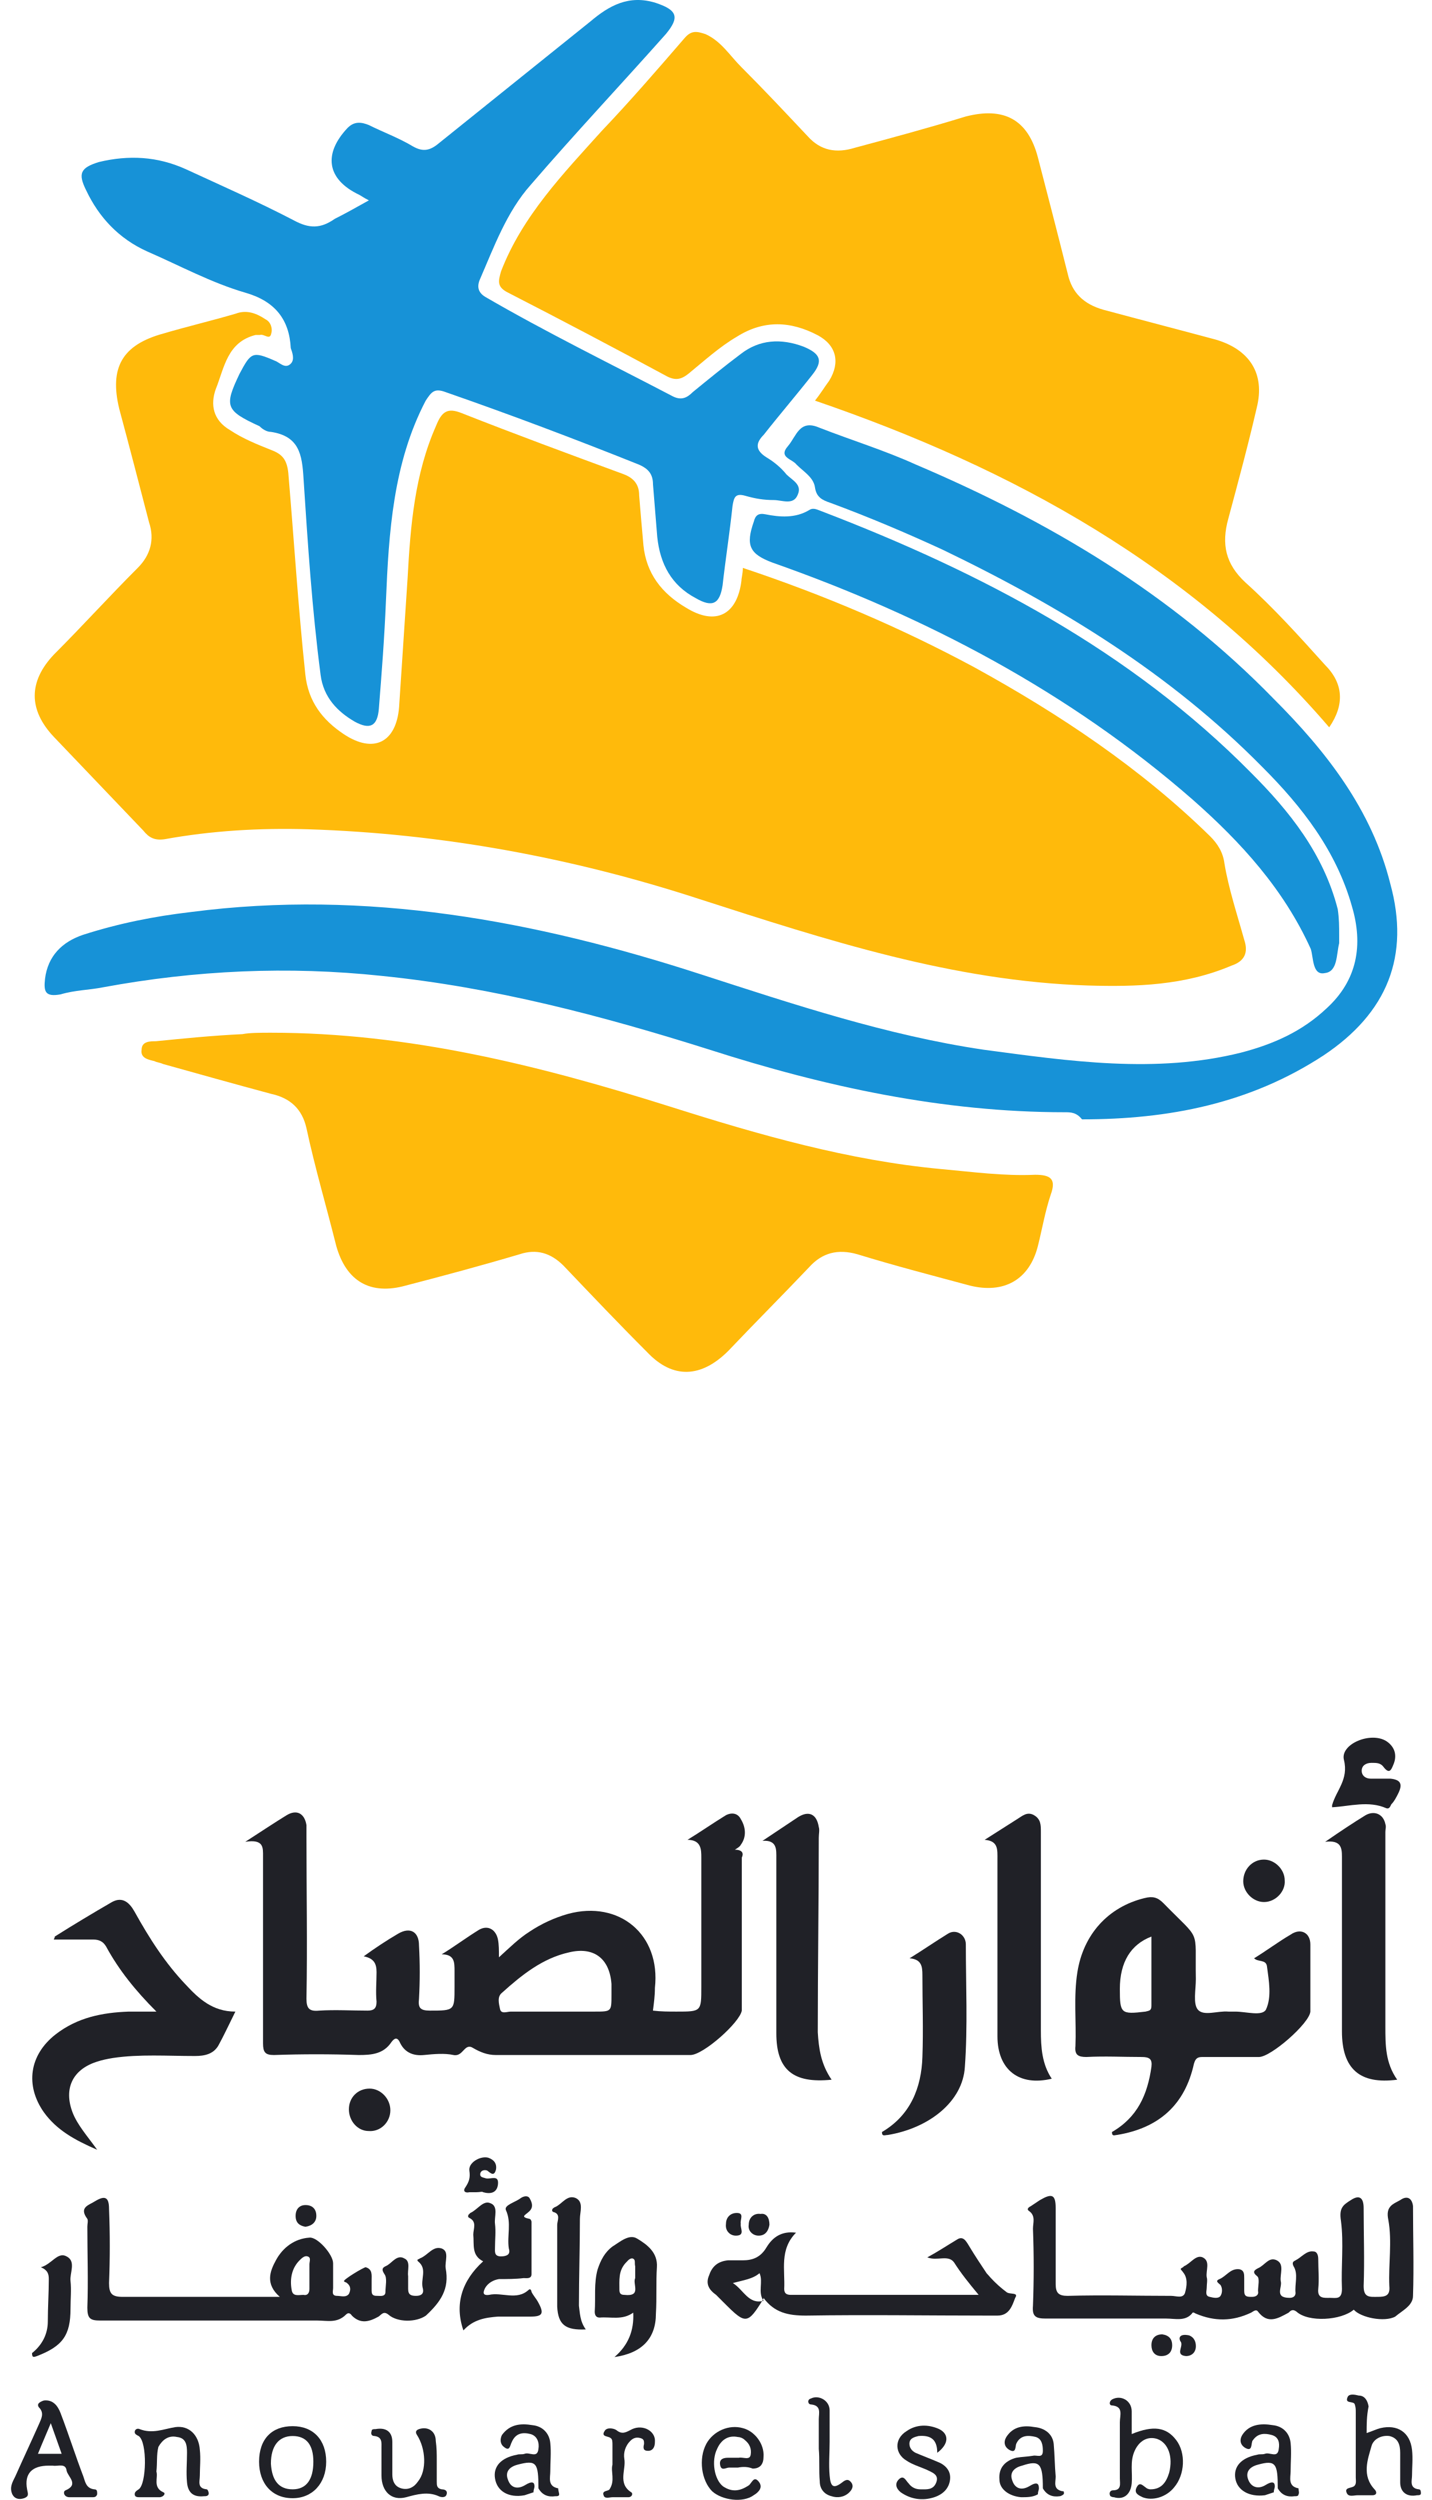 <svg width="94" height="164" viewBox="0 0 94 164" fill="none" xmlns="http://www.w3.org/2000/svg">
<path d="M48.763 37.257C54.078 39.028 59.113 41.171 63.962 43.78C69.557 46.855 74.872 50.397 79.441 54.869C79.907 55.335 80.28 55.894 80.374 56.64C80.653 58.317 81.213 59.995 81.679 61.672C81.959 62.511 81.679 63.07 80.84 63.349C77.763 64.654 74.592 64.747 71.422 64.654C62.563 64.374 54.264 61.672 45.872 58.97C37.573 56.267 28.994 54.683 20.229 54.404C17.059 54.31 13.889 54.497 10.811 55.056C10.159 55.149 9.786 54.963 9.413 54.497C7.454 52.447 5.496 50.397 3.538 48.346C1.86 46.576 1.86 44.712 3.538 42.942C5.403 41.078 7.175 39.121 9.04 37.257C9.879 36.419 10.159 35.394 9.786 34.275C9.133 31.759 8.48 29.243 7.827 26.82C7.175 24.118 8.014 22.627 10.718 21.882C12.303 21.416 13.889 21.043 15.474 20.577C16.22 20.297 16.872 20.577 17.432 20.95C17.805 21.136 17.898 21.602 17.805 21.882C17.712 22.348 17.339 21.882 17.059 21.975C16.966 21.975 16.872 21.975 16.779 21.975C14.914 22.441 14.728 24.118 14.168 25.516C13.795 26.541 13.982 27.566 15.101 28.218C15.94 28.777 16.872 29.15 17.805 29.523C18.551 29.802 18.831 30.175 18.924 31.014C19.297 35.394 19.577 39.867 20.043 44.246C20.229 46.017 21.162 47.228 22.561 48.16C24.519 49.465 26.011 48.719 26.197 46.389C26.384 43.594 26.57 40.705 26.757 37.91C26.943 34.462 27.223 31.107 28.622 27.939C28.994 27.007 29.367 26.727 30.3 27.1C33.843 28.498 37.387 29.802 40.93 31.107C41.676 31.387 41.956 31.852 41.956 32.505C42.049 33.623 42.142 34.741 42.236 35.766C42.422 37.63 43.448 38.935 45.033 39.867C46.991 41.078 48.39 40.332 48.67 38.096C48.67 37.91 48.763 37.63 48.763 37.257Z" fill="#FFBA0B"/>
<path d="M87.252 47.716C78.207 37.186 66.551 30.756 53.497 26.283C53.87 25.817 54.15 25.352 54.429 24.979C55.175 23.767 54.895 22.649 53.683 21.997C51.911 21.065 50.14 20.972 48.368 22.09C47.249 22.742 46.224 23.674 45.198 24.513C44.731 24.886 44.359 24.979 43.799 24.699C40.349 22.835 36.806 20.972 33.355 19.201C32.609 18.828 32.703 18.456 32.889 17.803C34.288 14.169 36.992 11.374 39.51 8.578C41.375 6.621 43.146 4.571 44.918 2.521C45.384 1.962 45.757 2.055 46.317 2.241C47.343 2.707 47.902 3.639 48.648 4.385C50.14 5.876 51.539 7.367 53.031 8.951C53.87 9.883 54.895 10.069 56.108 9.696C58.532 9.044 60.956 8.392 63.381 7.646C65.899 6.994 67.484 7.833 68.136 10.349C68.789 12.865 69.442 15.381 70.095 17.99C70.374 19.201 71.12 19.947 72.426 20.32C74.85 20.972 77.368 21.624 79.792 22.276C82.03 22.929 83.056 24.513 82.496 26.749C81.937 29.172 81.284 31.595 80.632 34.018C80.165 35.695 80.445 37 81.751 38.211C83.615 39.889 85.294 41.752 86.972 43.616C88.184 44.827 88.278 46.225 87.252 47.716Z" fill="#FFBA0B"/>
<path d="M24.215 13.144C23.842 12.958 23.749 12.865 23.562 12.771C21.417 11.746 21.231 10.069 22.816 8.392C23.282 7.926 23.749 8.019 24.215 8.205C25.147 8.671 26.173 9.044 27.105 9.603C27.758 9.976 28.224 9.883 28.784 9.417C32.141 6.714 35.404 4.105 38.761 1.403C39.974 0.378 41.279 -0.368 43.051 0.191C44.449 0.657 44.636 1.123 43.703 2.241C40.719 5.596 37.736 8.764 34.845 12.119C33.26 13.89 32.421 16.219 31.488 18.363C31.302 18.828 31.395 19.201 31.861 19.481C35.871 21.81 40.067 23.86 44.17 26.004C44.729 26.283 45.102 26.097 45.475 25.724C46.501 24.886 47.526 24.047 48.645 23.208C49.858 22.276 51.256 22.183 52.748 22.742C53.867 23.208 54.054 23.674 53.308 24.606C52.282 25.911 51.163 27.215 50.137 28.52C49.578 29.079 49.578 29.545 50.324 30.011C50.79 30.29 51.256 30.663 51.629 31.129C52.002 31.502 52.655 31.781 52.375 32.434C52.096 33.179 51.35 32.806 50.79 32.806C50.137 32.806 49.578 32.713 48.925 32.527C48.273 32.34 48.179 32.62 48.086 33.179C47.9 34.95 47.62 36.72 47.433 38.398C47.247 39.609 46.781 39.889 45.662 39.236C44.076 38.398 43.33 37 43.144 35.229C43.051 34.111 42.957 32.9 42.864 31.781C42.864 31.129 42.584 30.756 41.932 30.477C37.736 28.799 33.539 27.215 29.25 25.724C28.504 25.445 28.318 25.724 27.945 26.283C25.8 30.384 25.52 34.95 25.334 39.422C25.241 41.752 25.054 44.175 24.868 46.505C24.774 47.623 24.308 47.902 23.282 47.343C22.163 46.691 21.231 45.759 21.044 44.268C20.485 39.982 20.205 35.695 19.925 31.409C19.832 29.824 19.646 28.613 17.781 28.333C17.501 28.333 17.221 28.147 17.035 27.961C14.797 26.936 14.704 26.656 15.729 24.513C16.475 23.115 16.569 23.022 18.061 23.674C18.34 23.767 18.713 24.233 19.086 23.86C19.366 23.581 19.18 23.115 19.086 22.835C18.993 20.972 18.061 19.76 16.102 19.201C13.864 18.549 11.813 17.431 9.668 16.499C7.803 15.66 6.498 14.262 5.659 12.492C5.099 11.374 5.286 11.001 6.498 10.628C8.456 10.162 10.321 10.255 12.186 11.094C14.61 12.212 16.942 13.237 19.273 14.449C20.299 15.008 21.044 15.008 21.977 14.356C22.723 13.983 23.376 13.61 24.215 13.144Z" fill="#1792D7"/>
<path d="M17.781 67.751C26.826 67.751 35.405 69.894 43.983 72.597C49.858 74.46 55.732 76.138 61.793 76.697C63.845 76.883 65.896 77.163 67.948 77.07C68.973 77.07 69.346 77.349 68.973 78.374C68.6 79.492 68.414 80.611 68.134 81.729C67.575 83.965 65.896 84.897 63.658 84.338C61.234 83.686 58.716 83.033 56.292 82.288C54.986 81.915 53.961 82.195 53.121 83.127C51.35 84.99 49.578 86.761 47.806 88.625C46.035 90.395 44.17 90.488 42.491 88.718C40.626 86.854 38.855 84.99 36.99 83.033C36.151 82.195 35.218 81.915 34.099 82.288C31.581 83.033 29.157 83.686 26.639 84.338C24.308 84.99 22.723 84.058 22.07 81.729C21.418 79.12 20.672 76.604 20.112 73.994C19.832 72.783 19.086 72.037 17.781 71.758C15.357 71.106 13.025 70.453 10.694 69.801C10.508 69.708 10.321 69.708 10.135 69.615C9.762 69.522 9.202 69.428 9.295 68.869C9.295 68.31 9.855 68.31 10.228 68.31C12.093 68.124 13.958 67.937 15.916 67.844C16.382 67.751 17.128 67.751 17.781 67.751Z" fill="#FFBA0B"/>
<path d="M69.907 72.969C61.888 72.969 54.148 71.292 46.595 68.869C39.508 66.633 32.422 64.769 25.055 64.023C18.901 63.371 12.84 63.651 6.779 64.769C5.846 64.955 4.914 64.955 3.981 65.235C2.956 65.421 2.862 65.049 2.956 64.21C3.142 62.719 4.075 61.787 5.473 61.321C7.804 60.576 10.136 60.11 12.56 59.83C24.029 58.339 35.126 60.389 46.036 63.93C52.097 65.887 58.251 67.937 64.592 68.869C70.187 69.615 75.875 70.453 81.469 69.056C83.614 68.496 85.479 67.658 87.064 66.167C89.116 64.303 89.489 61.973 88.743 59.457C87.717 55.823 85.479 52.934 82.868 50.325C76.807 44.175 69.627 39.795 61.888 36.068C59.463 34.95 57.039 33.925 54.521 32.993C53.962 32.806 53.589 32.62 53.495 31.968C53.402 31.315 52.749 30.943 52.283 30.477C52.003 30.104 51.071 30.011 51.724 29.265C52.283 28.613 52.47 27.495 53.775 28.054C55.92 28.892 58.065 29.545 60.116 30.477C68.881 34.204 76.9 38.957 83.614 45.852C87.064 49.3 90.048 53.121 91.26 57.967C92.566 62.719 91.074 66.446 86.878 69.242C82.029 72.41 76.714 73.435 71.026 73.435C70.653 72.969 70.28 72.969 69.907 72.969Z" fill="#1792D7"/>
<path d="M87.906 61.414C87.906 61.508 87.906 61.694 87.906 61.88C87.719 62.626 87.812 63.744 86.973 63.837C86.134 64.024 86.227 62.812 86.041 62.253C84.269 58.339 81.472 55.264 78.301 52.469C70.189 45.386 60.771 40.448 50.7 36.907C49.208 36.347 48.928 35.788 49.488 34.204C49.581 33.831 49.768 33.645 50.234 33.738C51.166 33.925 52.192 34.018 53.125 33.459C53.404 33.272 53.684 33.459 53.964 33.552C64.407 37.559 74.198 42.684 82.124 50.698C84.642 53.214 86.88 56.01 87.812 59.644C87.906 60.296 87.906 60.762 87.906 61.414Z" fill="#1792D7"/>
<path d="M48.239 121.35C48.434 121.22 48.563 121.156 48.628 121.026C49.017 120.508 48.952 119.86 48.628 119.342C48.434 118.954 48.045 118.889 47.656 119.083C46.813 119.601 45.971 120.184 45.129 120.702C46.036 120.702 46.036 121.35 46.036 121.868V130.351C46.036 131.97 46.036 131.97 44.416 131.97C43.898 131.97 43.379 131.97 42.861 131.905C42.926 131.387 42.99 130.934 42.99 130.416C43.379 126.919 40.658 124.652 37.288 125.559C36.381 125.818 35.539 126.206 34.761 126.725C34.048 127.178 33.465 127.761 32.752 128.408C32.752 127.955 32.752 127.566 32.688 127.243C32.558 126.595 32.04 126.271 31.457 126.595C30.614 127.113 29.837 127.696 28.994 128.214C29.837 128.214 29.837 128.732 29.837 129.315C29.837 129.638 29.837 130.027 29.837 130.351C29.837 131.905 29.837 131.905 28.217 131.905C27.569 131.905 27.439 131.711 27.504 131.128C27.569 129.962 27.569 128.797 27.504 127.631C27.504 126.725 26.921 126.401 26.143 126.854C25.366 127.307 24.588 127.825 23.875 128.343C24.523 128.473 24.718 128.797 24.718 129.379C24.718 130.027 24.653 130.675 24.718 131.322C24.718 131.775 24.523 131.905 24.134 131.905C23.098 131.905 21.996 131.84 20.959 131.905C20.311 131.97 20.117 131.775 20.117 131.128C20.182 127.566 20.117 124.07 20.117 120.508C20.117 120.249 20.117 119.99 20.117 119.731C19.987 118.954 19.469 118.695 18.821 119.083C17.979 119.601 17.201 120.12 16.1 120.832C17.331 120.638 17.266 121.22 17.266 121.803C17.266 125.883 17.266 129.962 17.266 134.042C17.266 134.625 17.396 134.819 17.979 134.819C19.858 134.754 21.672 134.754 23.551 134.819C24.394 134.819 25.171 134.754 25.69 133.977C25.884 133.718 26.078 133.589 26.273 134.042C26.597 134.689 27.18 134.884 27.828 134.819C28.476 134.754 29.189 134.689 29.772 134.819C30.42 134.948 30.485 133.977 31.068 134.366C31.521 134.625 31.975 134.819 32.558 134.819C36.835 134.819 41.047 134.819 45.323 134.819C46.166 134.819 48.563 132.682 48.693 131.905C48.693 131.84 48.693 131.711 48.693 131.646C48.693 128.408 48.693 125.17 48.693 121.868C48.822 121.609 48.758 121.35 48.239 121.35ZM39.038 131.97H36.381C35.409 131.97 34.502 131.97 33.53 131.97C33.271 131.97 32.882 132.164 32.817 131.775C32.752 131.452 32.623 130.998 32.947 130.739C34.243 129.574 35.604 128.473 37.353 128.084C38.973 127.696 40.01 128.473 40.139 130.157C40.139 130.416 40.139 130.61 40.139 130.869C40.139 131.97 40.139 131.97 39.038 131.97Z" fill="#202127"/>
<path d="M86.016 127.566C86.016 126.789 85.368 126.465 84.72 126.919C83.942 127.372 83.165 127.955 82.322 128.473C82.581 128.732 83.1 128.538 83.165 128.991C83.294 129.962 83.489 130.998 83.1 131.84C82.841 132.293 81.804 131.97 81.091 131.97C80.961 131.97 80.832 131.97 80.637 131.97C79.925 131.905 79.017 132.293 78.629 131.84C78.305 131.452 78.499 130.545 78.499 129.833C78.434 126.401 78.888 127.437 76.361 124.847C75.972 124.458 75.648 124.393 75.13 124.523C72.732 125.106 71.112 126.919 70.723 129.379C70.464 130.998 70.659 132.617 70.594 134.236C70.529 134.819 70.788 134.948 71.307 134.948C72.538 134.884 73.704 134.948 74.935 134.948C75.454 134.948 75.648 135.078 75.583 135.596C75.324 137.409 74.676 138.898 72.991 139.87C72.991 140.193 73.186 140.064 73.315 140.064C76.102 139.611 77.786 138.057 78.37 135.402C78.499 134.948 78.694 134.948 79.017 134.948C80.184 134.948 81.415 134.948 82.646 134.948C83.424 134.948 85.951 132.747 86.016 131.97C86.016 130.48 86.016 128.991 86.016 127.566ZM75.194 131.97C73.575 132.164 73.51 132.099 73.51 130.48C73.51 128.732 74.222 127.566 75.583 127.048C75.583 128.538 75.583 130.092 75.583 131.581C75.583 131.905 75.454 131.905 75.194 131.97Z" fill="#202127"/>
<path d="M88.865 151.526C88.023 152.238 85.885 152.367 85.107 151.655C84.848 151.461 84.718 151.59 84.589 151.72C83.876 152.108 83.228 152.497 82.58 151.655C82.451 151.461 82.256 151.655 82.126 151.72C80.895 152.303 79.729 152.303 78.498 151.785C78.368 151.72 78.303 151.655 78.239 151.785C77.785 152.303 77.137 152.108 76.554 152.108C73.897 152.108 71.305 152.108 68.649 152.108C68.001 152.108 67.742 151.979 67.806 151.267C67.871 149.583 67.871 147.899 67.806 146.216C67.806 145.827 68.001 145.374 67.547 145.05C67.353 144.921 67.547 144.791 67.677 144.726C67.871 144.597 68.066 144.467 68.26 144.338C69.037 143.885 69.297 143.949 69.297 144.856C69.297 146.539 69.297 148.158 69.297 149.842C69.297 150.425 69.491 150.619 70.074 150.619C72.342 150.554 74.61 150.619 76.878 150.619C77.202 150.619 77.656 150.813 77.785 150.425C77.915 149.971 77.98 149.453 77.656 149.065C77.526 148.871 77.396 148.871 77.656 148.741L77.72 148.676C78.174 148.482 78.498 147.899 78.951 148.094C79.47 148.353 79.146 148.935 79.211 149.389C79.275 149.583 79.211 149.842 79.211 150.101C79.211 150.295 79.081 150.619 79.405 150.684C79.664 150.749 79.988 150.813 80.118 150.619C80.247 150.425 80.247 150.101 80.118 149.907C79.988 149.777 79.729 149.648 80.053 149.518C80.507 149.324 80.766 148.806 81.349 148.871C81.673 148.935 81.673 149.194 81.673 149.453C81.673 149.712 81.673 150.036 81.673 150.295C81.673 150.684 81.867 150.684 82.191 150.684C82.451 150.684 82.645 150.554 82.58 150.295C82.58 149.972 82.71 149.453 82.515 149.324C82.191 149.065 82.321 148.935 82.58 148.806C83.034 148.612 83.293 148.029 83.811 148.288C84.33 148.547 84.006 149.194 84.07 149.648C84.2 150.036 83.617 150.749 84.654 150.749C84.913 150.749 85.042 150.619 85.042 150.425C84.978 149.842 85.237 149.194 84.913 148.676C84.783 148.417 84.913 148.353 85.042 148.288C85.431 148.094 85.755 147.64 86.209 147.705C86.468 147.705 86.533 147.964 86.533 148.223C86.533 148.871 86.597 149.518 86.533 150.166C86.468 150.813 86.921 150.749 87.31 150.749C87.699 150.749 88.088 150.878 88.088 150.166C88.023 148.676 88.217 147.187 88.023 145.698C87.893 144.856 88.153 144.662 88.671 144.338C89.254 143.949 89.513 144.208 89.513 144.856C89.513 146.539 89.578 148.288 89.513 149.972C89.513 150.749 89.902 150.684 90.421 150.684C90.939 150.684 91.263 150.619 91.198 149.972C91.133 148.547 91.392 147.058 91.133 145.633C90.939 144.726 91.457 144.597 91.911 144.338C92.365 144.014 92.689 144.208 92.753 144.726C92.753 146.669 92.818 148.676 92.753 150.619C92.753 151.267 92.04 151.59 91.587 151.979C90.874 152.367 89.319 152.044 88.865 151.526Z" fill="#202127"/>
<path d="M3.593 127.048C4.824 126.271 6.12 125.494 7.351 124.782C8.064 124.393 8.517 124.847 8.841 125.429C9.813 127.178 10.85 128.797 12.211 130.221C13.053 131.128 13.96 131.97 15.451 131.97C15.062 132.747 14.738 133.459 14.349 134.171C14.025 134.754 13.442 134.884 12.794 134.884C10.98 134.884 9.165 134.754 7.416 135.013C7.027 135.078 6.703 135.143 6.314 135.272C4.759 135.79 4.176 137.02 4.759 138.575C5.083 139.416 5.731 140.129 6.379 141.035C4.889 140.388 3.722 139.74 2.88 138.575C1.649 136.826 1.908 134.819 3.658 133.459C5.083 132.358 6.703 132.034 8.453 131.97C9.036 131.97 9.554 131.97 10.267 131.97C8.906 130.61 7.805 129.25 6.962 127.696C6.768 127.372 6.509 127.243 6.12 127.243C5.277 127.243 4.435 127.243 3.528 127.243C3.593 127.113 3.593 127.113 3.593 127.048Z" fill="#202127"/>
<path d="M29.254 148.806C29.189 148.353 29.513 147.705 28.995 147.511C28.412 147.317 28.088 147.964 27.569 148.158C27.505 148.223 27.31 148.223 27.44 148.353C28.088 148.871 27.569 149.518 27.764 150.166C27.828 150.49 27.634 150.619 27.31 150.619C26.986 150.619 26.792 150.554 26.792 150.166C26.792 149.907 26.792 149.583 26.792 149.324C26.727 148.935 26.986 148.353 26.532 148.158C26.079 147.899 25.755 148.417 25.431 148.612C25.172 148.741 24.977 148.806 25.236 149.194C25.431 149.453 25.301 149.971 25.301 150.36C25.301 150.684 24.977 150.619 24.783 150.619C24.589 150.619 24.394 150.619 24.394 150.295C24.394 150.036 24.394 149.842 24.394 149.583C24.394 149.259 24.459 148.871 24.005 148.741C23.876 148.741 22.58 149.518 22.58 149.648C22.58 149.712 22.709 149.712 22.774 149.777C23.033 149.971 23.033 150.23 22.904 150.49C22.709 150.749 22.386 150.619 22.126 150.619C21.738 150.619 21.867 150.295 21.867 150.101C21.867 149.583 21.867 149 21.867 148.482C21.867 147.899 20.83 146.734 20.312 146.798C19.34 146.863 18.562 147.446 18.109 148.288C17.72 149 17.396 149.842 18.368 150.684C14.804 150.684 11.435 150.684 8.065 150.684C7.352 150.684 7.158 150.49 7.158 149.777C7.223 148.158 7.223 146.539 7.158 144.921C7.158 144.144 6.899 144.014 6.251 144.403C5.862 144.662 5.149 144.791 5.733 145.568C5.797 145.698 5.733 145.892 5.733 146.086C5.733 147.835 5.797 149.648 5.733 151.396C5.733 152.108 5.927 152.238 6.575 152.238C11.305 152.238 16.1 152.238 20.83 152.238C21.478 152.238 22.126 152.432 22.709 151.849C22.839 151.72 22.969 151.72 23.098 151.914C23.681 152.497 24.265 152.303 24.848 151.979C25.042 151.849 25.172 151.59 25.496 151.849C26.079 152.367 27.31 152.367 27.958 151.914C28.93 151.008 29.513 150.166 29.254 148.806ZM20.312 149.324C20.312 149.583 20.312 149.907 20.312 150.166C20.312 150.425 20.182 150.619 19.923 150.554C19.599 150.554 19.21 150.684 19.146 150.23C19.016 149.518 19.146 148.806 19.664 148.288C19.794 148.158 19.988 147.964 20.182 148.029C20.442 148.094 20.312 148.353 20.312 148.547C20.312 148.806 20.312 149.065 20.312 149.324Z" fill="#202127"/>
<path d="M91.716 136.438C89.254 136.761 88.088 135.725 88.088 133.265C88.088 129.444 88.088 125.624 88.088 121.803C88.088 121.22 88.023 120.702 86.986 120.832C88.023 120.119 88.801 119.601 89.643 119.083C90.226 118.76 90.809 119.019 90.939 119.666C91.004 119.86 90.939 119.99 90.939 120.184C90.939 124.458 90.939 128.667 90.939 132.941C90.939 134.171 90.939 135.337 91.716 136.438Z" fill="#202127"/>
<path d="M64.633 120.702C65.346 120.249 66.058 119.796 66.771 119.342C67.095 119.148 67.419 118.824 67.873 119.083C68.326 119.342 68.326 119.731 68.326 120.184C68.326 124.523 68.326 128.861 68.326 133.2C68.326 134.301 68.391 135.402 69.039 136.373C66.901 136.891 65.475 135.79 65.475 133.588C65.475 129.703 65.475 125.818 65.475 121.997C65.475 121.35 65.54 120.767 64.633 120.702Z" fill="#202127"/>
<path d="M54.589 136.438C52.061 136.697 50.96 135.79 50.96 133.394C50.96 129.574 50.96 125.753 50.96 121.933C50.96 121.35 51.025 120.702 50.053 120.767C50.83 120.249 51.608 119.731 52.385 119.213C53.098 118.76 53.617 119.019 53.746 119.86C53.811 120.055 53.746 120.314 53.746 120.573C53.746 124.847 53.681 129.056 53.681 133.329C53.746 134.366 53.876 135.402 54.589 136.438Z" fill="#202127"/>
<path d="M66.056 150.36C65.538 149.971 65.149 149.583 64.76 149.13C64.371 148.547 63.983 147.964 63.594 147.317C63.4 146.993 63.205 146.669 62.816 146.928C62.168 147.317 61.585 147.705 60.872 148.094C61.52 148.353 62.233 147.899 62.622 148.417C63.075 149.13 63.594 149.777 64.242 150.554H51.93C51.671 150.554 51.477 150.49 51.477 150.166C51.542 148.935 51.153 147.576 52.254 146.475C51.282 146.345 50.699 146.798 50.31 147.446C49.922 148.094 49.403 148.288 48.755 148.288C48.431 148.288 48.107 148.288 47.783 148.288C47.135 148.353 46.747 148.676 46.552 149.259C46.293 149.842 46.552 150.231 47.006 150.554C47.2 150.749 47.395 150.943 47.589 151.137C48.95 152.497 49.079 152.497 50.116 150.813V150.749C50.829 151.72 51.736 151.914 52.902 151.914C56.92 151.849 60.872 151.914 64.89 151.914H65.473C66.251 151.914 66.445 151.267 66.639 150.749C66.898 150.36 66.251 150.554 66.056 150.36ZM50.116 150.943C49.144 151.202 48.82 150.231 48.107 149.777C48.82 149.583 49.403 149.518 49.857 149.13C50.116 149.712 49.727 150.36 50.116 150.943C50.116 150.878 50.181 150.878 50.116 150.943Z" fill="#202127"/>
<path d="M57.893 139.87C59.772 138.769 60.484 136.956 60.549 134.948C60.614 133.135 60.549 131.387 60.549 129.574C60.549 128.991 60.484 128.538 59.707 128.473C60.549 127.955 61.392 127.372 62.234 126.854C62.752 126.53 63.4 126.919 63.4 127.566C63.4 130.221 63.53 132.941 63.336 135.596C63.206 137.862 61.003 139.611 58.281 140.064C58.087 140.064 57.893 140.193 57.893 139.87Z" fill="#202127"/>
<path d="M30.419 152.885C29.836 151.202 30.29 149.648 31.715 148.353C30.938 147.964 31.132 147.252 31.067 146.604C31.067 146.216 31.326 145.762 30.808 145.503C30.679 145.439 30.743 145.374 30.743 145.309C30.808 145.244 30.808 145.244 30.873 145.18C31.326 144.985 31.715 144.338 32.169 144.532C32.752 144.726 32.428 145.439 32.493 145.892C32.558 146.41 32.493 146.928 32.493 147.446C32.493 147.705 32.428 148.029 32.882 148.029C33.27 148.029 33.53 147.899 33.4 147.511C33.27 146.669 33.594 145.827 33.206 144.985C33.076 144.662 33.854 144.467 34.178 144.208C34.372 144.079 34.631 144.014 34.761 144.208C34.955 144.532 35.02 144.856 34.696 145.115C34.502 145.309 34.113 145.439 34.761 145.568C34.826 145.568 34.89 145.698 34.89 145.762C34.89 146.928 34.89 148.029 34.89 149.194C34.89 149.518 34.566 149.453 34.372 149.453C33.854 149.518 33.27 149.518 32.752 149.518C32.363 149.583 32.039 149.777 31.845 150.101C31.715 150.36 31.651 150.619 32.104 150.554C32.947 150.36 33.918 150.943 34.696 150.23C34.826 150.101 34.89 150.295 34.89 150.36C35.02 150.619 35.214 150.813 35.344 151.072C35.733 151.785 35.603 151.979 34.826 151.979C34.113 151.979 33.4 151.979 32.687 151.979C31.845 152.044 31.067 152.173 30.419 152.885Z" fill="#202127"/>
<path d="M43.121 148.741C43.186 147.77 42.473 147.252 41.825 146.863C41.307 146.539 40.724 147.058 40.205 147.381C39.687 147.77 39.428 148.288 39.233 148.871C38.974 149.777 39.104 150.749 39.039 151.655C39.039 151.849 39.104 152.044 39.363 152.044C40.076 151.979 40.853 152.238 41.566 151.72C41.631 152.885 41.242 153.857 40.335 154.634C42.149 154.375 43.056 153.404 43.056 151.785C43.121 150.749 43.056 149.712 43.121 148.741ZM41.696 149.453C41.501 149.842 42.149 150.684 40.983 150.554C40.789 150.554 40.659 150.49 40.659 150.231C40.659 149.583 40.594 149 41.048 148.482C41.177 148.353 41.307 148.158 41.501 148.158C41.761 148.223 41.631 148.482 41.696 148.676C41.696 148.935 41.696 149.194 41.696 149.453Z" fill="#202127"/>
<path d="M38.455 152.821C37.095 152.885 36.641 152.497 36.576 151.331C36.576 149.518 36.576 147.77 36.576 145.957C36.576 145.698 36.835 145.244 36.317 145.115C36.187 145.05 36.252 144.921 36.317 144.856C36.382 144.856 36.382 144.791 36.447 144.791C36.9 144.597 37.224 143.949 37.807 144.208C38.326 144.467 38.066 145.115 38.066 145.568C38.066 147.446 38.002 149.389 38.002 151.267C38.066 151.72 38.066 152.303 38.455 152.821Z" fill="#202127"/>
<path d="M87.441 118.565C87.441 118.501 87.441 118.436 87.441 118.436C87.701 117.465 88.543 116.752 88.219 115.457C87.96 114.421 89.969 113.579 91.005 114.227C91.588 114.615 91.718 115.198 91.459 115.781C91.329 116.105 91.2 116.428 90.811 115.91C90.617 115.651 90.357 115.651 90.033 115.651C89.644 115.651 89.385 115.846 89.385 116.169C89.385 116.493 89.644 116.687 89.969 116.687C90.422 116.687 90.811 116.687 91.264 116.687C91.912 116.752 92.107 117.011 91.783 117.659C91.653 117.918 91.524 118.177 91.329 118.371C91.264 118.501 91.2 118.695 91.005 118.63C89.839 118.112 88.608 118.501 87.441 118.565Z" fill="#202127"/>
<path d="M6.185 163.311C5.667 163.246 5.602 162.858 5.472 162.469C4.954 161.109 4.501 159.685 3.982 158.325C3.788 157.807 3.464 157.418 2.881 157.483C2.686 157.548 2.362 157.677 2.557 157.936C2.945 158.325 2.686 158.713 2.557 159.037C2.038 160.203 1.52 161.304 1.001 162.469C0.807 162.858 0.613 163.181 0.807 163.635C0.937 163.894 1.196 164.023 1.585 163.894C1.909 163.764 1.844 163.635 1.779 163.311C1.585 162.275 2.103 161.757 3.205 161.757C3.269 161.757 3.399 161.757 3.464 161.757C3.788 161.822 4.306 161.563 4.371 162.081C4.436 162.469 5.213 162.987 4.306 163.376C4.112 163.44 4.177 163.829 4.565 163.829C5.084 163.829 5.537 163.829 6.056 163.829C6.185 163.829 6.315 163.829 6.38 163.635C6.38 163.44 6.38 163.311 6.185 163.311ZM2.492 160.98C2.751 160.332 3.01 159.749 3.334 158.972C3.593 159.685 3.788 160.268 4.047 160.98H2.492Z" fill="#202127"/>
<path d="M74.288 159.685C75.713 159.102 76.556 159.231 77.204 160.073C77.852 160.915 77.787 162.34 77.074 163.181C76.556 163.829 75.648 164.088 75.001 163.829C74.741 163.7 74.417 163.57 74.612 163.181C74.806 162.793 75.001 163.052 75.195 163.181C75.26 163.246 75.389 163.311 75.519 163.311C76.232 163.311 76.556 162.858 76.75 162.21C77.009 161.174 76.685 160.268 75.972 160.009C75.389 159.814 74.806 160.073 74.482 160.786C74.158 161.498 74.353 162.21 74.288 162.922C74.223 163.635 73.769 164.023 73.121 163.829C72.992 163.829 72.862 163.764 72.862 163.7C72.797 163.57 72.862 163.376 73.057 163.376C73.64 163.376 73.51 162.922 73.51 162.599C73.51 161.368 73.51 160.138 73.51 158.908C73.51 158.454 73.769 157.872 72.992 157.807C72.797 157.807 72.797 157.548 72.992 157.418C73.575 157.095 74.288 157.483 74.288 158.195C74.288 158.454 74.288 158.713 74.288 158.972C74.288 159.167 74.288 159.426 74.288 159.685Z" fill="#202127"/>
<path d="M89.709 159.62C90.097 159.49 90.357 159.361 90.616 159.296C91.717 159.037 92.56 159.555 92.689 160.721C92.754 161.304 92.689 161.886 92.689 162.404C92.689 162.728 92.495 163.246 93.143 163.311C93.272 163.311 93.272 163.505 93.272 163.57C93.272 163.7 93.143 163.7 93.013 163.7C92.365 163.829 91.912 163.505 91.912 162.858C91.912 162.21 91.912 161.563 91.912 160.915C91.912 160.397 91.782 159.944 91.199 159.814C90.681 159.749 90.162 160.009 90.033 160.462C89.773 161.368 89.385 162.404 90.227 163.311C90.421 163.505 90.357 163.7 90.097 163.7C89.773 163.7 89.449 163.7 89.125 163.7C88.866 163.7 88.542 163.829 88.413 163.57C88.218 163.182 88.672 163.246 88.866 163.117C89.061 162.987 88.996 162.728 88.996 162.534C88.996 161.109 88.996 159.685 88.996 158.26C88.996 158.066 88.996 157.936 88.931 157.742C88.866 157.483 88.218 157.742 88.477 157.224C88.607 157.03 88.931 157.095 89.19 157.159C89.579 157.159 89.773 157.483 89.838 157.872C89.709 158.519 89.709 159.037 89.709 159.62Z" fill="#202127"/>
<path d="M10.267 162.145C10.397 162.534 10.008 163.181 10.721 163.505C10.915 163.57 10.721 163.829 10.462 163.829C10.008 163.829 9.619 163.829 9.166 163.829C9.036 163.829 8.842 163.829 8.842 163.635C8.842 163.505 8.907 163.441 9.101 163.311C9.619 162.987 9.684 160.203 9.101 159.814C8.971 159.749 8.842 159.685 8.842 159.555C8.842 159.361 9.036 159.296 9.166 159.361C10.008 159.685 10.721 159.361 11.498 159.231C12.406 159.102 13.054 159.749 13.118 160.721C13.183 161.304 13.118 161.886 13.118 162.404C13.118 162.793 12.924 163.246 13.572 163.311C13.637 163.311 13.702 163.505 13.702 163.57C13.702 163.764 13.507 163.764 13.378 163.764C12.73 163.829 12.341 163.57 12.276 162.858C12.211 162.21 12.276 161.563 12.276 160.915C12.276 160.397 12.211 159.944 11.628 159.879C11.045 159.749 10.656 160.073 10.397 160.527C10.267 161.045 10.332 161.563 10.267 162.145Z" fill="#202127"/>
<path d="M69.816 163.635C69.751 163.7 69.621 163.764 69.556 163.764C69.103 163.829 68.714 163.7 68.455 163.246C68.455 161.627 68.26 161.368 67.094 161.757C66.576 161.886 66.252 162.21 66.446 162.728C66.641 163.311 67.094 163.376 67.548 163.117C68.066 162.793 68.196 162.922 68.196 163.246C68.196 163.376 68.131 163.44 68.131 163.635C67.807 163.829 67.418 163.829 67.029 163.829C66.252 163.764 65.604 163.311 65.604 162.663C65.539 161.886 65.993 161.433 66.705 161.239C67.094 161.174 67.418 161.174 67.807 161.109C68.066 161.045 68.455 161.304 68.455 160.786C68.455 160.397 68.39 160.008 68.001 159.879C67.483 159.749 66.965 159.749 66.705 160.332C66.641 160.527 66.705 160.98 66.252 160.721C65.928 160.527 65.863 160.203 66.057 159.879C66.511 159.167 67.224 159.102 67.936 159.231C68.585 159.296 69.103 159.685 69.168 160.332C69.233 161.045 69.233 161.757 69.297 162.469C69.297 162.858 69.103 163.311 69.751 163.44C69.816 163.376 69.88 163.57 69.816 163.635Z" fill="#202127"/>
<path d="M48.435 161.886C48.24 161.886 48.046 161.886 47.852 161.886C47.657 161.886 47.333 162.145 47.268 161.692C47.204 161.304 47.528 161.239 47.787 161.239C48.046 161.239 48.24 161.239 48.499 161.239C48.759 161.174 49.212 161.433 49.277 161.045C49.342 160.656 49.212 160.332 48.888 160.073C48.759 159.944 48.564 159.879 48.435 159.879C47.787 159.749 47.333 160.073 47.074 160.656C46.685 161.433 46.88 162.663 47.463 163.117C48.046 163.505 48.564 163.441 49.148 163.052C49.342 162.922 49.471 162.404 49.795 162.793C50.12 163.182 49.795 163.505 49.471 163.7C48.759 164.218 47.398 164.023 46.75 163.441C46.037 162.728 45.843 161.304 46.361 160.332C46.815 159.49 47.852 159.037 48.759 159.296C49.536 159.49 50.184 160.332 50.12 161.174C50.12 161.627 49.925 161.951 49.407 161.951C49.083 161.822 48.759 161.822 48.435 161.886C48.435 161.822 48.435 161.886 48.435 161.886Z" fill="#202127"/>
<path d="M36.706 163.635C36.706 163.764 36.576 163.764 36.447 163.764C35.993 163.829 35.604 163.7 35.345 163.246C35.345 161.563 35.216 161.368 33.984 161.692C33.466 161.822 33.142 162.145 33.337 162.663C33.531 163.246 33.984 163.311 34.438 163.052C34.956 162.728 35.086 162.858 35.086 163.117C35.086 163.246 35.021 163.311 35.021 163.505C34.827 163.57 34.633 163.635 34.438 163.699C33.401 163.894 32.624 163.44 32.494 162.599C32.365 161.822 32.883 161.239 33.92 161.045C34.114 160.98 34.244 161.045 34.438 160.98C34.762 160.85 35.281 161.304 35.345 160.656C35.41 160.267 35.281 159.814 34.827 159.685C34.309 159.555 33.855 159.62 33.596 160.203C33.466 160.462 33.466 160.85 33.077 160.527C32.818 160.332 32.818 160.008 32.948 159.749C33.466 159.037 34.179 158.972 34.956 159.102C35.604 159.167 36.058 159.62 36.123 160.267C36.188 160.915 36.123 161.498 36.123 162.145C36.123 162.534 35.928 163.117 36.641 163.246C36.641 163.376 36.706 163.57 36.706 163.635Z" fill="#202127"/>
<path d="M85.237 163.635C85.237 163.764 85.107 163.764 84.978 163.764C84.524 163.829 84.135 163.7 83.876 163.246C83.876 161.627 83.747 161.368 82.58 161.692C82.062 161.822 81.738 162.145 81.932 162.663C82.127 163.181 82.58 163.311 83.034 163.052C83.552 162.728 83.682 162.858 83.682 163.117C83.682 163.246 83.617 163.311 83.617 163.505C83.423 163.57 83.228 163.635 83.034 163.699C81.997 163.829 81.219 163.376 81.09 162.599C80.96 161.822 81.479 161.239 82.515 161.045C82.71 160.98 82.839 161.045 83.034 160.98C83.358 160.85 83.876 161.304 83.941 160.656C84.006 160.267 83.941 159.879 83.487 159.749C83.034 159.62 82.58 159.62 82.256 160.073C82.191 160.138 82.191 160.203 82.191 160.203C82.127 160.397 82.191 160.85 81.738 160.591C81.414 160.397 81.349 160.073 81.543 159.749C81.997 159.037 82.775 158.972 83.552 159.102C84.2 159.167 84.654 159.62 84.719 160.267C84.783 160.915 84.719 161.498 84.719 162.145C84.719 162.534 84.524 163.117 85.237 163.246C85.237 163.376 85.302 163.57 85.237 163.635Z" fill="#202127"/>
<path d="M2.102 154.375C2.75 153.857 3.138 153.144 3.138 152.303C3.138 151.396 3.203 150.425 3.203 149.518C3.203 149.194 3.138 148.935 2.685 148.741C3.398 148.547 3.786 147.705 4.369 148.029C5.017 148.353 4.564 149.13 4.629 149.648C4.693 150.231 4.629 150.813 4.629 151.461C4.629 153.209 4.11 153.922 2.426 154.569C2.231 154.634 2.102 154.699 2.102 154.375Z" fill="#202127"/>
<path d="M19.209 159.167C17.848 159.167 17.006 160.009 17.006 161.498C17.006 162.922 17.848 163.894 19.209 163.894C20.505 163.894 21.412 162.922 21.412 161.498C21.412 160.073 20.57 159.167 19.209 159.167ZM19.209 163.311C18.302 163.311 17.848 162.728 17.783 161.627C17.783 160.462 18.302 159.814 19.209 159.814C20.116 159.814 20.57 160.397 20.57 161.498C20.57 162.663 20.116 163.311 19.209 163.311Z" fill="#202127"/>
<path d="M28.67 161.433C28.67 161.886 28.67 162.34 28.67 162.793C28.67 163.052 28.67 163.246 28.994 163.311C29.253 163.311 29.383 163.44 29.318 163.635C29.253 163.894 28.929 163.829 28.8 163.764C28.087 163.44 27.374 163.635 26.661 163.829C25.689 164.088 25.041 163.44 25.041 162.404C25.041 161.822 25.041 161.239 25.041 160.591C25.041 160.267 25.106 159.879 24.588 159.814C24.393 159.814 24.329 159.685 24.393 159.49C24.393 159.361 24.523 159.361 24.653 159.361C25.365 159.231 25.754 159.555 25.754 160.203C25.754 160.915 25.754 161.627 25.754 162.34C25.754 162.728 25.884 163.117 26.337 163.246C26.791 163.376 27.18 163.181 27.439 162.793C28.022 162.081 27.957 160.656 27.374 159.749C27.244 159.555 27.309 159.426 27.504 159.361C28.087 159.167 28.605 159.49 28.605 160.138C28.67 160.591 28.67 160.98 28.67 161.433Z" fill="#202127"/>
<path d="M61.523 160.915C61.523 160.009 61.069 159.749 60.292 159.814C60.033 159.879 59.773 159.944 59.709 160.203C59.644 160.527 59.838 160.786 60.097 160.915C60.551 161.109 61.069 161.304 61.523 161.498C62.041 161.692 62.43 162.081 62.365 162.663C62.3 163.246 61.912 163.635 61.329 163.829C60.551 164.088 59.773 163.959 59.126 163.505C58.801 163.246 58.737 162.922 58.996 162.663C59.32 162.34 59.45 162.728 59.644 162.922C59.838 163.182 60.097 163.311 60.421 163.311C60.81 163.311 61.264 163.376 61.458 162.858C61.653 162.34 61.199 162.21 60.81 162.016C60.357 161.822 59.903 161.692 59.514 161.433C58.737 160.98 58.672 160.009 59.514 159.49C60.162 159.037 60.94 159.037 61.653 159.361C62.3 159.685 62.3 160.332 61.523 160.915Z" fill="#202127"/>
<path d="M40.204 161.692C40.204 161.174 40.204 160.786 40.204 160.397C40.204 160.203 40.204 160.008 40.074 159.944C39.945 159.814 39.426 159.879 39.686 159.49C39.815 159.231 40.269 159.296 40.463 159.426C40.852 159.749 41.111 159.555 41.5 159.361C42.213 159.037 43.055 159.49 42.99 160.203C42.99 160.527 42.861 160.786 42.537 160.786C42.213 160.786 42.213 160.591 42.278 160.332C42.278 160.138 42.278 160.008 42.018 159.944C41.759 159.879 41.565 159.944 41.37 160.138C41.046 160.462 40.917 160.915 40.982 161.304C41.111 162.016 40.528 162.922 41.435 163.505C41.565 163.57 41.5 163.829 41.241 163.829C40.917 163.829 40.528 163.829 40.204 163.829C40.01 163.829 39.686 163.959 39.621 163.699C39.491 163.376 39.945 163.44 40.01 163.311C40.398 162.728 40.074 162.145 40.204 161.692Z" fill="#202127"/>
<path d="M82.97 124.782C82.257 124.782 81.609 124.134 81.609 123.422C81.609 122.645 82.193 121.997 82.97 121.997C83.683 121.997 84.331 122.645 84.331 123.357C84.396 124.069 83.748 124.782 82.97 124.782Z" fill="#202127"/>
<path d="M25.624 138.445C25.624 139.222 24.976 139.87 24.198 139.805C23.485 139.805 22.902 139.157 22.902 138.38C22.902 137.603 23.485 137.021 24.263 137.021C24.976 137.021 25.624 137.668 25.624 138.445Z" fill="#202127"/>
<path d="M54.459 160.203C54.459 160.915 54.394 161.692 54.459 162.404C54.523 163.181 54.718 163.311 55.366 162.793C55.56 162.663 55.69 162.663 55.819 162.793C56.079 163.052 55.949 163.311 55.755 163.505C55.431 163.829 54.977 163.894 54.588 163.764C54.07 163.635 53.811 163.246 53.811 162.793C53.746 162.081 53.811 161.368 53.746 160.656C53.746 160.008 53.746 159.361 53.746 158.713C53.746 158.325 53.94 157.807 53.228 157.742C53.033 157.742 52.968 157.418 53.228 157.354C53.746 157.095 54.459 157.483 54.459 158.131C54.459 158.778 54.459 159.49 54.459 160.203Z" fill="#202127"/>
<path d="M31.262 143.82C31.262 143.82 31.003 143.82 30.809 143.82C30.55 143.885 30.355 143.755 30.55 143.496C30.809 143.107 30.874 142.848 30.809 142.395C30.744 141.877 31.522 141.424 32.04 141.553C32.429 141.683 32.623 141.942 32.558 142.33C32.429 142.848 32.17 142.525 31.975 142.395C31.781 142.33 31.522 142.395 31.522 142.654C31.522 142.848 31.716 142.848 31.91 142.913C32.234 142.978 32.753 142.654 32.688 143.302C32.623 143.885 32.17 143.949 31.716 143.82C31.651 143.755 31.522 143.82 31.262 143.82Z" fill="#202127"/>
<path d="M20.052 146.086C19.663 146.021 19.404 145.827 19.404 145.374C19.404 144.921 19.663 144.662 20.052 144.662C20.506 144.662 20.765 144.921 20.765 145.374C20.765 145.762 20.506 146.021 20.052 146.086Z" fill="#202127"/>
<path d="M50.508 145.957C50.443 146.345 50.248 146.669 49.795 146.669C49.406 146.669 49.082 146.345 49.147 145.957C49.147 145.503 49.471 145.18 49.925 145.244C50.313 145.18 50.508 145.503 50.508 145.957Z" fill="#202127"/>
<path d="M76.297 153.144C76.75 153.209 76.945 153.468 76.945 153.857C76.945 154.31 76.686 154.569 76.232 154.569C75.778 154.569 75.584 154.245 75.584 153.857C75.584 153.404 75.843 153.144 76.297 153.144Z" fill="#202127"/>
<path d="M48.627 145.892C48.562 146.151 48.951 146.669 48.303 146.669C47.914 146.669 47.59 146.345 47.655 145.892C47.655 145.503 47.914 145.18 48.367 145.18C48.886 145.18 48.562 145.633 48.627 145.892Z" fill="#202127"/>
<path d="M78.046 153.209C78.241 153.274 78.5 153.468 78.5 153.922C78.5 154.31 78.241 154.569 77.852 154.569C77.139 154.504 77.658 153.986 77.528 153.663C77.334 153.404 77.398 153.08 78.046 153.209Z" fill="#202127"/>
</svg>
